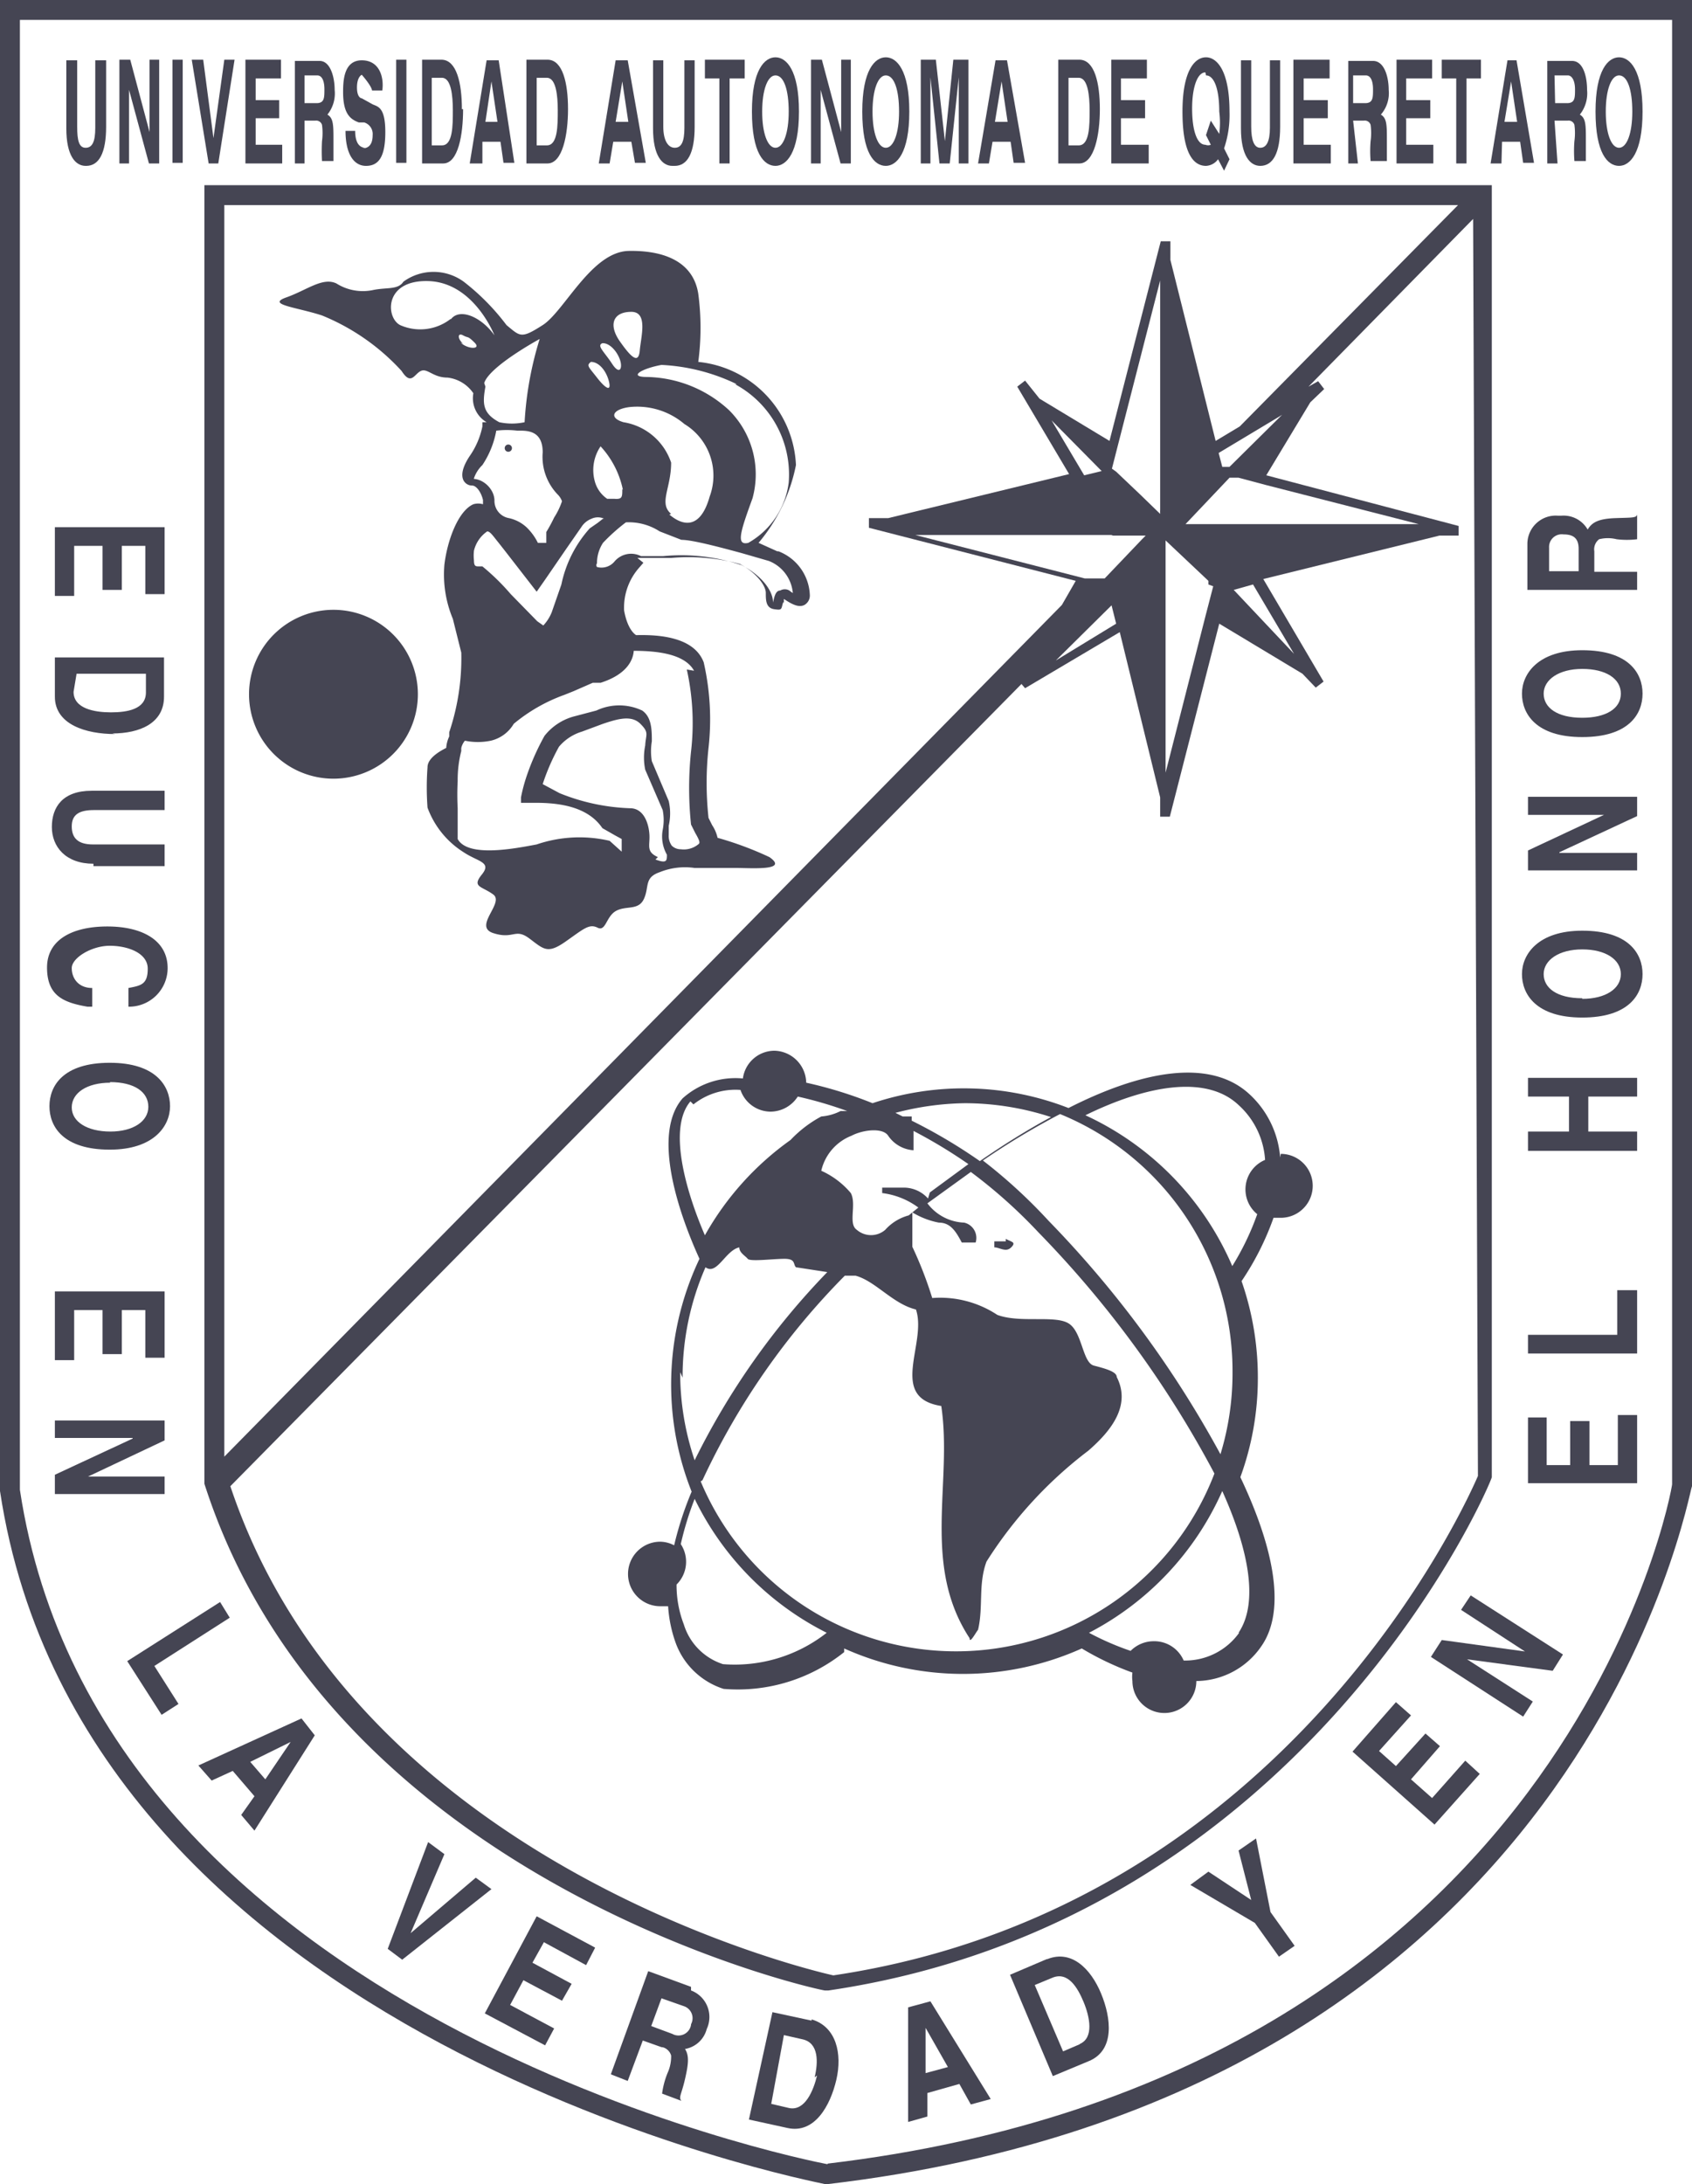 <svg xmlns="http://www.w3.org/2000/svg" viewBox="0 0 28.06 36.21"><defs><style>.cls-1{fill:#454553;}</style></defs><title>Recurso 6</title><g id="Capa_2" data-name="Capa 2"><g id="Capa_1-2" data-name="Capa 1"><path class="cls-1" d="M27.89,0H0V24.72c1.38,9.14,13.56,11.46,13.68,11.49h.05C26.31,34.73,28,24.74,28.06,24.64V0ZM13.72,35.88C13.35,35.81,1.66,33.48.33,24.7V.33h27.4V24.61c0,.07-1.72,9.8-14,11.26Z"/><path class="cls-1" d="M24.74,24.49V3.07H3.39V24.6C5.52,31.24,13.6,33,13.68,33h.06c7.94-1.17,11-8.44,11-8.51ZM3.72,3.4H24.18L20.56,7.07l-.4.24-.75-3V4l-.16,0-.85,3.31-1.16-.7L17,6.31l-.13.1.86,1.45-3,.73h-.32l0,.16,3.43.88-.23.4L3.72,24.15ZM21.33,6.81l-.94.93h0l-.12,0-.06-.23,1-.6.11-.07M20.12,9.72l-.13.5-.66,2.59c0-.62,0-2,0-2.89V9.64c0-.33,0-.58,0-.68h0v0h0l0,0,.71.67,0,.06M18.44,7.77l.11-.43.69-2.69c0,.67,0,2.16,0,3.09,0,.32,0,.58,0,.71a.65.65,0,0,0,0,.07l0,0-.33-.32-.4-.38v0m-.53.06-.54-.91.83.84Zm.48,1H19l0,0,0,0-.06.06-.62.65-.16,0-.17,0-2.81-.72,3.15,0h.1m0,1.15.08.32-1,.61.94-.93m2.33-.33.68,1.15-1-1.06Zm-1.12-1h0l.73-.77.06,0,.09,0,.45.12,2.54.65-2.92,0h-.93m4.83,15.78c-.14.32-3.11,7.15-10.69,8.28-.36-.08-7.91-1.85-10-8.11l13.12-13.3.06.07,1.57-.93.67,2.74v.32l.16,0,.82-3.2,1.38.83.22.23.13-.1-1-1.7,2.92-.72h.32l0-.16L21,7.88l.73-1.21.23-.22-.1-.13-.16.09,2.73-2.78Z"/><polygon class="cls-1" points="1.23 9.05 1.7 9.05 1.7 9.78 2.02 9.78 2.02 9.05 2.41 9.05 2.41 9.85 2.73 9.85 2.73 8.74 0.91 8.74 0.91 9.88 1.23 9.88 1.23 9.05"/><path class="cls-1" d="M1.86,12.16c.46,0,.86-.17.86-.61V10.9H.91v.65c0,.46.51.62,1,.62m-.64-1H2.42v.31c0,.28-.31.33-.58.33s-.62-.06-.62-.34Z"/><path class="cls-1" d="M1.55,14.36H2.73V14H1.54c-.24,0-.35-.1-.35-.3s.13-.27.37-.27H2.73v-.32H1.52c-.48,0-.66.27-.66.6s.23.61.69.61"/><path class="cls-1" d="M1.53,16.69v-.31c-.23,0-.34-.16-.34-.33s.33-.37.63-.37.63.12.63.38-.11.28-.32.32v.31a.64.64,0,0,0,.65-.64c0-.46-.42-.69-1-.69s-1,.22-1,.68.26.58.67.65"/><path class="cls-1" d="M1.82,19.06c.73,0,1-.39,1-.72s-.23-.72-1-.72-1,.38-1,.72.23.72,1,.72m0-1.12c.42,0,.64.17.64.41s-.25.41-.63.41-.64-.16-.64-.4.25-.41.64-.41"/><polygon class="cls-1" points="2.73 22.51 2.73 21.41 0.91 21.41 0.91 22.55 1.23 22.55 1.23 21.72 1.7 21.72 1.7 22.45 2.02 22.45 2.02 21.72 2.41 21.72 2.41 22.51 2.73 22.51"/><polygon class="cls-1" points="2.73 24.48 1.46 24.48 1.46 24.48 2.73 23.88 2.73 23.55 0.91 23.55 0.91 23.84 2.2 23.84 2.2 23.85 0.91 24.45 0.91 24.77 2.73 24.77 2.73 24.48"/><polygon class="cls-1" points="3.81 26.82 3.65 26.56 2.11 27.54 2.68 28.43 2.96 28.25 2.56 27.62 3.81 26.82"/><path class="cls-1" d="M3.29,29.27l.22.25.35-.16.36.42L4,30.09l.22.26,1-1.58L5,28.49Zm1.11.23-.25-.29.67-.33h0Z"/><polygon class="cls-1" points="7.89 31.13 6.81 32.05 6.81 32.05 7.37 30.74 7.1 30.54 6.43 32.31 6.67 32.49 8.15 31.32 7.89 31.13"/><polygon class="cls-1" points="8.04 33.38 9.04 33.91 9.19 33.63 8.46 33.24 8.68 32.83 9.32 33.17 9.48 32.89 8.83 32.54 9.02 32.2 9.72 32.58 9.87 32.29 8.9 31.77 8.04 33.38"/><path class="cls-1" d="M11.46,32.94l-.71-.26-.62,1.71.28.11.25-.67.31.11c.06,0,.14.06.16.14a.66.66,0,0,1-.06.29,1.39,1.39,0,0,0-.09.34l.32.12,0,0c-.05-.06,0-.1.06-.36s.07-.39,0-.5a.45.45,0,0,0,.36-.33.47.47,0,0,0-.26-.64m0,.57a.21.21,0,0,1-.31.15l-.35-.13.17-.46.37.13a.21.21,0,0,1,.12.3"/><path class="cls-1" d="M13.46,33.5l-.65-.14-.39,1.78.64.14c.45.1.71-.37.81-.8s0-.88-.41-1m.09.93c-.06.25-.2.59-.46.54l-.3-.07L13,33.74l.31.07c.27.06.26.38.2.63"/><path class="cls-1" d="M15.06,33.28l0,1.9.32-.09V34.7l.53-.15.19.34.33-.09-1-1.62Zm.29,1.09v-.75h0l.37.65Z"/><path class="cls-1" d="M17.36,32.48l-.61.26.71,1.68.6-.25c.43-.18.37-.71.2-1.12s-.49-.73-.89-.57m.54,1.41-.28.12-.47-1.1.29-.12c.26-.11.42.16.52.4s.18.6-.07.7"/><polygon class="cls-1" points="20.83 30.48 20.54 30.68 20.75 31.5 20.04 31.03 19.74 31.25 20.81 31.88 21.21 32.44 21.47 32.26 21.07 31.7 20.83 30.48"/><polygon class="cls-1" points="24.3 29.19 23.75 29.81 23.4 29.5 23.88 28.95 23.64 28.74 23.15 29.28 22.87 29.03 23.4 28.44 23.15 28.22 22.43 29.04 23.79 30.25 24.54 29.41 24.3 29.19"/><polygon class="cls-1" points="24.23 26.69 25.29 27.38 25.29 27.38 23.91 27.19 23.73 27.47 25.26 28.46 25.42 28.21 24.33 27.51 24.33 27.51 25.75 27.7 25.92 27.43 24.39 26.45 24.23 26.69"/><polygon class="cls-1" points="26.83 24.29 26.36 24.29 26.36 23.56 26.04 23.56 26.04 24.29 25.65 24.29 25.65 23.5 25.34 23.5 25.34 24.59 27.15 24.59 27.15 23.46 26.83 23.46 26.83 24.29"/><polygon class="cls-1" points="26.82 22.13 25.34 22.13 25.34 22.44 27.15 22.44 27.15 21.39 26.82 21.39 26.82 22.13"/><polygon class="cls-1" points="25.34 18.18 26.02 18.18 26.02 18.76 25.34 18.76 25.34 19.08 27.15 19.08 27.15 18.76 26.34 18.76 26.34 18.18 27.15 18.18 27.15 17.87 25.34 17.87 25.34 18.18"/><path class="cls-1" d="M26.24,15.43c-.73,0-1,.39-1,.72s.23.72,1,.72,1-.38,1-.72-.23-.72-1-.72m0,1.12c-.42,0-.64-.17-.64-.4s.25-.41.64-.41.64.17.64.41-.25.41-.64.41"/><polygon class="cls-1" points="25.34 14.43 27.15 14.43 27.15 14.14 25.86 14.14 25.86 14.13 27.15 13.53 27.15 13.21 25.34 13.21 25.34 13.51 26.6 13.51 26.6 13.51 25.34 14.1 25.34 14.43"/><path class="cls-1" d="M26.24,10.78c-.73,0-1,.39-1,.72s.23.72,1,.72,1-.38,1-.72-.23-.72-1-.72m0,1.12c-.42,0-.64-.17-.64-.4s.25-.41.64-.41.64.16.64.41-.25.4-.64.4"/><path class="cls-1" d="M25.84,8.55a.47.47,0,0,0-.51.47v.76h1.82v-.3h-.71V9.14a.21.21,0,0,1,.08-.2.6.6,0,0,1,.29,0,1.38,1.38,0,0,0,.34,0V8.52h0c0,.07-.08.06-.36.07s-.39.07-.46.19a.46.46,0,0,0-.44-.23m.29.92h-.49V9.08a.21.21,0,0,1,.24-.22c.17,0,.25.07.25.24Z"/><path class="cls-1" d="M1.43,2.75c.21,0,.33-.21.33-.65V1H1.58V2.12c0,.23-.05.33-.16.33s-.14-.12-.14-.35V1H1.1V2.13c0,.45.15.62.32.62"/><polygon class="cls-1" points="2.14 1.49 2.14 1.49 2.47 2.71 2.64 2.71 2.64 0.99 2.48 0.99 2.48 2.18 2.48 2.19 2.16 0.99 1.98 0.99 1.98 2.71 2.14 2.71 2.14 1.49"/><rect class="cls-1" x="2.86" y="0.99" width="0.17" height="1.71"/><polygon class="cls-1" points="3.62 2.71 3.89 0.99 3.72 0.99 3.54 2.29 3.54 2.29 3.37 0.99 3.18 0.99 3.46 2.71 3.62 2.71"/><polygon class="cls-1" points="4.68 2.4 4.24 2.4 4.24 1.96 4.63 1.96 4.63 1.66 4.24 1.66 4.24 1.3 4.66 1.3 4.66 0.99 4.07 0.99 4.07 2.71 4.68 2.71 4.68 2.4"/><path class="cls-1" d="M5.05,2h.18a.1.1,0,0,1,.11.07,1,1,0,0,1,0,.27,3,3,0,0,0,0,.33h.19v0s0-.08,0-.34,0-.37-.1-.43a.56.56,0,0,0,.12-.41c0-.21-.07-.48-.25-.48H4.89V2.71h.16Zm0-.75h.21c.08,0,.12.09.12.23s0,.23-.13.23h-.2Z"/><path class="cls-1" d="M6.06,2.45c-.09,0-.17-.07-.17-.28H5.73c0,.37.13.58.34.58s.32-.15.32-.56-.12-.42-.21-.46L6,1.63s-.08,0-.08-.18S6,1.24,6,1.24s.16.18.17.26h.17C6.37,1.29,6.3,1,6,1s-.31.34-.31.53c0,.37.13.45.26.5l.09,0a.2.2,0,0,1,.14.21c0,.19-.1.22-.17.22"/><rect class="cls-1" x="6.57" y="0.99" width="0.17" height="1.71"/><path class="cls-1" d="M7.66,1.81c0-.44-.09-.81-.33-.82H7V2.71h.35c.25,0,.33-.48.33-.9m-.52.6V1.29h.17c.15,0,.18.29.18.54s0,.58-.18.58Z"/><path class="cls-1" d="M8,2.35h.3l.05.35h.18L8.27,1h-.2L7.79,2.71H8Zm.15-1,.1.67h-.2Z"/><path class="cls-1" d="M9.42,1.81c0-.44-.09-.81-.33-.82H8.73V2.71h.35c.25,0,.34-.48.34-.9m-.52.6V1.29h.17c.15,0,.18.29.18.54s0,.58-.18.58Z"/><path class="cls-1" d="M10.17,2.35h.3l.06.35h.18L10.41,1h-.2L9.93,2.71h.18Zm.15-1h0l.1.67h-.21Z"/><path class="cls-1" d="M11.19,2.75c.21,0,.33-.21.33-.65V1h-.17V2.12c0,.23-.05.33-.16.33S11,2.33,11,2.1V1h-.17V2.13c0,.45.15.62.32.62"/><polygon class="cls-1" points="11.93 2.71 12.1 2.71 12.1 1.3 12.35 1.3 12.35 0.99 11.69 0.99 11.69 1.3 11.93 1.3 11.93 2.71"/><path class="cls-1" d="M12.86,2.75c.18,0,.39-.21.39-.9s-.21-.9-.39-.9-.39.21-.39.9.2.9.39.9m0-1.5c.14,0,.22.24.22.6s-.09.6-.22.6-.22-.24-.22-.6.09-.6.22-.6"/><polygon class="cls-1" points="13.61 1.49 13.61 1.49 13.94 2.71 14.11 2.71 14.11 0.99 13.95 0.99 13.95 2.18 13.95 2.19 13.63 0.99 13.45 0.99 13.45 2.71 13.61 2.71 13.61 1.49"/><path class="cls-1" d="M14.69,2.75c.18,0,.39-.21.39-.9s-.21-.9-.39-.9-.39.21-.39.9.2.9.39.9m0-1.5c.14,0,.22.24.22.6s-.09.6-.22.6-.22-.24-.22-.6.09-.6.22-.6"/><polygon class="cls-1" points="15.43 1.28 15.43 1.28 15.58 2.71 15.75 2.71 15.9 1.28 15.9 1.27 15.9 2.71 16.06 2.71 16.06 0.99 15.81 0.99 15.67 2.34 15.67 2.34 15.52 0.99 15.27 0.99 15.27 2.71 15.43 2.71 15.43 1.28"/><path class="cls-1" d="M16.46,2.35h.3l.05.35H17L16.7,1h-.19l-.29,1.71h.18Zm.15-1h0l.1.67H16.5Z"/><path class="cls-1" d="M18.24,1.81c0-.44-.09-.81-.33-.82h-.36V2.71h.35c.25,0,.34-.48.34-.9m-.52.6V1.29h.17c.15,0,.18.29.18.54s0,.58-.18.58Z"/><polygon class="cls-1" points="19.05 2.4 18.59 2.4 18.59 1.96 18.99 1.96 18.99 1.66 18.59 1.66 18.59 1.3 19.02 1.3 19.02 0.99 18.43 0.99 18.43 2.71 19.05 2.71 19.05 2.4"/><path class="cls-1" d="M20,2.75a.26.26,0,0,0,.2-.11l.1.19.09-.19-.09-.18a1.72,1.72,0,0,0,.09-.61c0-.68-.21-.9-.39-.9s-.39.21-.39.9.18.9.39.9m0-1.5c.13,0,.22.21.22.6a1.45,1.45,0,0,1,0,.37L20.08,2,20,2.24l.08.16a.12.12,0,0,1-.09,0c-.14,0-.22-.24-.22-.6s.09-.6.22-.6"/><path class="cls-1" d="M20.9,2.75c.21,0,.33-.21.33-.65V1h-.17V2.12c0,.23-.06.33-.16.33s-.15-.12-.15-.35V1h-.17V2.13c0,.45.15.62.32.62"/><polygon class="cls-1" points="22.07 2.4 21.62 2.4 21.62 1.96 22.02 1.96 22.02 1.66 21.62 1.66 21.62 1.3 22.05 1.3 22.05 0.99 21.45 0.99 21.45 2.71 22.07 2.71 22.07 2.4"/><path class="cls-1" d="M22.44,2h.18a.1.1,0,0,1,.11.07,1,1,0,0,1,0,.27,2,2,0,0,0,0,.33H23v0s0-.08,0-.34,0-.37-.1-.43a.54.54,0,0,0,.13-.41c0-.21-.07-.48-.26-.48h-.41V2.71h.16Zm0-.75h.21c.08,0,.12.09.12.23s0,.23-.13.23h-.2Z"/><polygon class="cls-1" points="23.77 2.4 23.32 2.4 23.32 1.96 23.72 1.96 23.72 1.66 23.32 1.66 23.32 1.3 23.75 1.3 23.75 0.99 23.16 0.99 23.16 2.71 23.77 2.71 23.77 2.4"/><polygon class="cls-1" points="24.15 2.71 24.32 2.71 24.32 1.3 24.56 1.3 24.56 0.99 23.91 0.99 23.91 1.3 24.15 1.3 24.15 2.71"/><path class="cls-1" d="M24.91,2.35h.3l.05.35h.18L25.15,1H25l-.28,1.71h.18Zm.15-1h0l.1.67h-.21Z"/><path class="cls-1" d="M25.78,2H26a.1.1,0,0,1,.11.07,1,1,0,0,1,0,.27,2.1,2.1,0,0,0,0,.33h.19v0s0-.08,0-.34,0-.37-.1-.43a.57.57,0,0,0,.12-.41c0-.21-.06-.48-.25-.48h-.41V2.71h.17Zm0-.75H26c.07,0,.12.09.12.23s0,.23-.13.23h-.2Z"/><path class="cls-1" d="M26.85,2.75c.18,0,.39-.21.39-.9s-.21-.9-.39-.9-.39.21-.39.9.2.9.39.9m0-1.5c.14,0,.22.24.22.6s-.09.6-.22.6-.22-.24-.22-.6.09-.6.22-.6"/><path class="cls-1" d="M21.23,19.19a1.59,1.59,0,0,0-.51-1.05c-.65-.6-1.78-.39-3,.23a4.78,4.78,0,0,0-3.25-.08,6.91,6.91,0,0,0-1.1-.34s0,0,0,0a.54.54,0,0,0-.53-.53.53.53,0,0,0-.52.46h0a1.31,1.31,0,0,0-1,.33c-.6.69.13,2.33.28,2.66a4.86,4.86,0,0,0-.47,2.08,4.81,4.81,0,0,0,.34,1.78,5.56,5.56,0,0,0-.29.89.51.51,0,0,0-.23-.06.53.53,0,1,0,0,1.07l.13,0a2.2,2.2,0,0,0,.13.62A1.25,1.25,0,0,0,12,28a2.82,2.82,0,0,0,2-.61l0-.06a4.81,4.81,0,0,0,3.94,0,4.86,4.86,0,0,0,.84.4.54.54,0,0,0,0,.14.53.53,0,0,0,1.06,0,1.32,1.32,0,0,0,1.08-.58c.41-.59.21-1.62-.35-2.8a4.78,4.78,0,0,0,.29-1.65,4.85,4.85,0,0,0-.27-1.6,4.64,4.64,0,0,0,.53-1.05h.12a.53.53,0,0,0,0-1.06M16,18.29a4.63,4.63,0,0,1,1.43.23c-.39.21-.79.46-1.18.73a8.8,8.8,0,0,0-1.13-.67v-.07h-.15l-.12-.06A4.74,4.74,0,0,1,16,18.29m-.61,1.58a.54.54,0,0,0-.38-.18h-.38s0,.09,0,.09a1.27,1.27,0,0,1,.6.24l-.16.13a.8.8,0,0,0-.39.24.36.36,0,0,1-.47,0c-.15-.1,0-.42-.1-.61a1.38,1.38,0,0,0-.49-.37.82.82,0,0,1,.5-.58c.19-.1.52-.14.61,0a.55.55,0,0,0,.42.24v-.32a8.34,8.34,0,0,1,.91.55l-.64.47M11.5,18.31a1.12,1.12,0,0,1,.78-.24h0a.53.53,0,0,0,.5.36.54.54,0,0,0,.45-.25,6.59,6.59,0,0,1,.82.24l-.11,0a.85.85,0,0,1-.32.09,2,2,0,0,0-.51.39,4.85,4.85,0,0,0-1.42,1.58c-.27-.62-.64-1.75-.24-2.22m-.13,4.58a4.53,4.53,0,0,1,.38-1.83l0,0c.19.14.33-.28.56-.33,0,.09.1.14.14.19s.42,0,.61,0,.14.09.19.14l.52.08a12.29,12.29,0,0,0-2.2,3.12,4.52,4.52,0,0,1-.24-1.46m.71,4.84a1,1,0,0,1-.65-.66,1.81,1.81,0,0,1-.12-.66.53.53,0,0,0,.07-.67,5.24,5.24,0,0,1,.23-.75,4.86,4.86,0,0,0,2.19,2.22,2.47,2.47,0,0,1-1.72.52m-.34-3.05a12,12,0,0,1,2.36-3.39l.18,0c.33.09.62.47,1,.56.19.56-.47,1.46.42,1.6.19,1.27-.33,2.63.47,3.85,0,.1.1-.09.14-.14.09-.38,0-.75.14-1.13a7,7,0,0,1,1.69-1.84c.38-.33.71-.75.47-1.22,0-.09-.19-.14-.38-.19s-.19-.56-.42-.7-.8,0-1.18-.14a1.72,1.72,0,0,0-1.08-.28,6.48,6.48,0,0,0-.33-.85c0-.18,0-.43,0-.57l0,0a1.32,1.32,0,0,0,.44.17c.19,0,.28.14.38.33,0,0,.19,0,.23,0a.26.26,0,0,0-.19-.33.8.8,0,0,1-.61-.32l.72-.52a8.45,8.45,0,0,1,1.12,1,17.39,17.39,0,0,1,2.92,4,4.59,4.59,0,0,1-8.52.13m8.93,2.51a1.1,1.1,0,0,1-.92.46.53.53,0,0,0-.49-.32.54.54,0,0,0-.39.16,4.59,4.59,0,0,1-.69-.3,4.87,4.87,0,0,0,2.21-2.35c.45,1,.6,1.86.27,2.35m-.1-4.3a4.59,4.59,0,0,1-.2,1.34,17.54,17.54,0,0,0-2.85-3.87,8.7,8.7,0,0,0-1.09-1,12.42,12.42,0,0,1,1.28-.77,4.6,4.6,0,0,1,2.86,4.25M20.44,21A4.87,4.87,0,0,0,18,18.49c1-.49,2-.68,2.54-.17a1.34,1.34,0,0,1,.44.91.53.53,0,0,0-.13.9,4.45,4.45,0,0,1-.42.87"/><path class="cls-1" d="M16.68,20.58s-.14,0-.19,0v.1c.09,0,.19.09.28,0s0-.09-.09-.14"/><path class="cls-1" d="M5.53,10.11a1.4,1.4,0,1,0,1.4,1.4,1.4,1.4,0,0,0-1.4-1.4"/><path class="cls-1" d="M12.89,9.14,12.58,9a2.86,2.86,0,0,0,.62-1.29A1.8,1.8,0,0,0,11.58,6a4.28,4.28,0,0,0,0-1.13c-.08-.51-.53-.72-1.15-.71S9.36,5.16,9,5.39s-.37.19-.6,0a3.79,3.79,0,0,0-.71-.72.85.85,0,0,0-1,0c-.09.14-.28.09-.51.14a.82.82,0,0,1-.6-.11c-.23-.11-.49.11-.83.23s.16.16.59.3a3.65,3.65,0,0,1,1.32.92c.16.25.21.05.32,0s.2.11.44.11a.6.6,0,0,1,.43.26A.46.46,0,0,0,8.07,7L8,7l0,0v.07a1.32,1.32,0,0,1-.21.49c-.12.18-.15.32-.1.41a.16.16,0,0,0,.14.08c.07,0,.15.11.18.24l0,.07a.28.28,0,0,0-.16,0c-.25.11-.43.59-.48,1a1.91,1.91,0,0,0,.14.9l.14.56a3.85,3.85,0,0,1-.2,1.32l0,.07a.52.52,0,0,0-.05.19v0c-.16.08-.31.19-.31.32a4.53,4.53,0,0,0,0,.67,1.47,1.47,0,0,0,.6.74c.24.16.47.16.3.37s0,.19.19.33-.34.53,0,.64.36-.09.6.09.3.26.6.05.39-.3.53-.23.14-.19.31-.28.37,0,.46-.2,0-.35.26-.44a1.12,1.12,0,0,1,.58-.07c.23,0,.44,0,.69,0s.88.05.55-.18a5.56,5.56,0,0,0-.86-.32.62.62,0,0,0-.09-.21l-.06-.12a5.4,5.4,0,0,1,0-1.16,4.24,4.24,0,0,0-.08-1.42c-.16-.42-.74-.46-1.12-.45h0l0,0s-.14-.07-.2-.41a1,1,0,0,1,.26-.72l.06-.07-.1-.08.14,0,.26,0h.16a3.28,3.28,0,0,1,1.14.1c.28.15.43.36.43.48s0,.25.14.27.11,0,.15-.12L13,10l0-.07c.12.08.24.15.34.1a.18.18,0,0,0,.09-.17.81.81,0,0,0-.52-.72m.34.74a.5.5,0,0,1-.16-.09.15.15,0,0,0-.15,0c-.08,0-.1.11-.12.2v0c0-.21-.21-.46-.52-.62A3.14,3.14,0,0,0,11,9.22h-.16l-.21,0a.36.36,0,0,0-.44.09.28.28,0,0,1-.29.09h0a.05.05,0,0,1,0-.06.1.1,0,0,1,0,0A.62.62,0,0,1,10,9a3.08,3.08,0,0,1,.38-.34l0,0a.94.94,0,0,1,.56.15l.36.14c.18,0,.63.12,1,.22l.45.13a.63.63,0,0,1,.4.56.05.05,0,0,1,0,0m-1.76,1.24a4.1,4.1,0,0,1,.07,1.36,5.8,5.8,0,0,0,0,1.21l.07.14v0c.07.12.08.16.06.18a.38.38,0,0,1-.3.09.21.21,0,0,1-.15-.06.28.28,0,0,1-.05-.18s0-.1,0-.15a.92.92,0,0,0,0-.41l-.28-.66a1,1,0,0,1,0-.33c0-.18,0-.4-.16-.51a.89.89,0,0,0-.76,0l-.38.1a.93.93,0,0,0-.48.32,4,4,0,0,0-.28.62,2.74,2.74,0,0,0-.11.4v.09l.25,0c.43,0,.87.08,1.1.42l.21.12.11.06,0,.21h0l-.2-.18A2.2,2.2,0,0,0,8.9,14c-.37.07-1.14.22-1.31-.09,0-.06,0-.51,0-.51a4.33,4.33,0,0,1,0-.45,1.93,1.93,0,0,1,.06-.5.39.39,0,0,1,0-.05.29.29,0,0,1,.06-.12,1.06,1.06,0,0,0,.43,0A.6.6,0,0,0,8.52,12a2.79,2.79,0,0,1,.84-.48l.15-.06.32-.14.13,0c.44-.14.54-.38.55-.53.42,0,.85.06,1,.33M7.86,7.93A.55.55,0,0,1,8,7.71a1.51,1.51,0,0,0,.23-.57h0a1.45,1.45,0,0,1,.35,0h.06c.19,0,.36.06.36.36a.9.9,0,0,0,.26.71l0,0a.31.31,0,0,1,.06.1.07.07,0,0,1,0,0,.12.12,0,0,1,0,0,1.2,1.2,0,0,1-.13.27,2.57,2.57,0,0,1-.13.24V9h0L9,9H9L8.92,9a.92.92,0,0,0-.19-.26.63.63,0,0,0-.29-.15A.29.29,0,0,1,8.2,8.3c0-.18-.17-.35-.34-.36M10,8.6l-.09.07-.13.09a2,2,0,0,0-.47.93l-.16.46a.7.7,0,0,1-.14.22l-.1-.07-.44-.45A3.79,3.79,0,0,0,8,9.39l-.06,0c-.05,0-.08,0-.08-.1a.72.72,0,0,1,0-.16.54.54,0,0,1,.22-.32c.05,0,.1.08.19.19l.11.14.52.67.14-.2.35-.51.25-.36a.35.35,0,0,1,.17-.14.25.25,0,0,1,.21,0L10,8.6m1.13-.08c-.21-.18,0-.42,0-.85A1,1,0,0,0,10.34,7c-.24-.07-.19-.21.09-.25a1.21,1.21,0,0,1,.92.28,1,1,0,0,1,.42,1.2c-.16.57-.46.48-.67.3m-.78-.42c0,.13,0,.17-.13.16l-.12,0A.51.51,0,0,1,9.87,8a.7.7,0,0,1,.09-.6,1.51,1.51,0,0,1,.37.72m-2.14-1h0v0h0v0m4-.75A1.7,1.7,0,0,1,13.08,8a1.34,1.34,0,0,1-.67,1c-.21.05-.13-.19.07-.74a1.5,1.5,0,0,0-.39-1.46,2.06,2.06,0,0,0-1.36-.55c-.32,0-.09-.14.24-.2a3.22,3.22,0,0,1,1.25.32m-1.75-1.2c.28,0,.16.41.14.64s-.14.12-.33-.15-.12-.49.19-.49M10,5.69c.11,0,.23.13.28.27s0,.27-.13.07-.26-.3-.16-.34M9.8,6c.14,0,.26.16.3.33s-.06.11-.2-.07S9.72,6.06,9.8,6m-2.12-.3c-.1-.09-.09-.19,0-.14s.07,0,.19.12-.12.11-.23,0m-.17-.39a.82.82,0,0,1-.81.11c-.26-.09-.32-.76.44-.74s1.1.9,1.1.9c-.21-.3-.57-.46-.72-.27m.55,1.06c.09-.28.92-.73.92-.73A5.7,5.7,0,0,0,8.7,7a1,1,0,0,1-.42,0C8,6.85,8,6.69,8.05,6.41m2.86,7.8c-.2-.09-.13-.19-.14-.37s-.09-.44-.32-.44a3.41,3.41,0,0,1-1.17-.25L9,13a3.52,3.52,0,0,1,.27-.62.8.8,0,0,1,.38-.25L10,12c.24-.08.47-.15.62,0s.09.17.08.36a1,1,0,0,0,0,.4l.29.67a.85.85,0,0,1,0,.33.61.61,0,0,0,.07.41c0,.1,0,.15-.19.08"/><path class="cls-1" d="M8.43,7.49a.06.06,0,0,0,.06-.06h0a.06.06,0,0,0-.06-.06h0a.06.06,0,1,0,0,.12"/></g></g></svg>